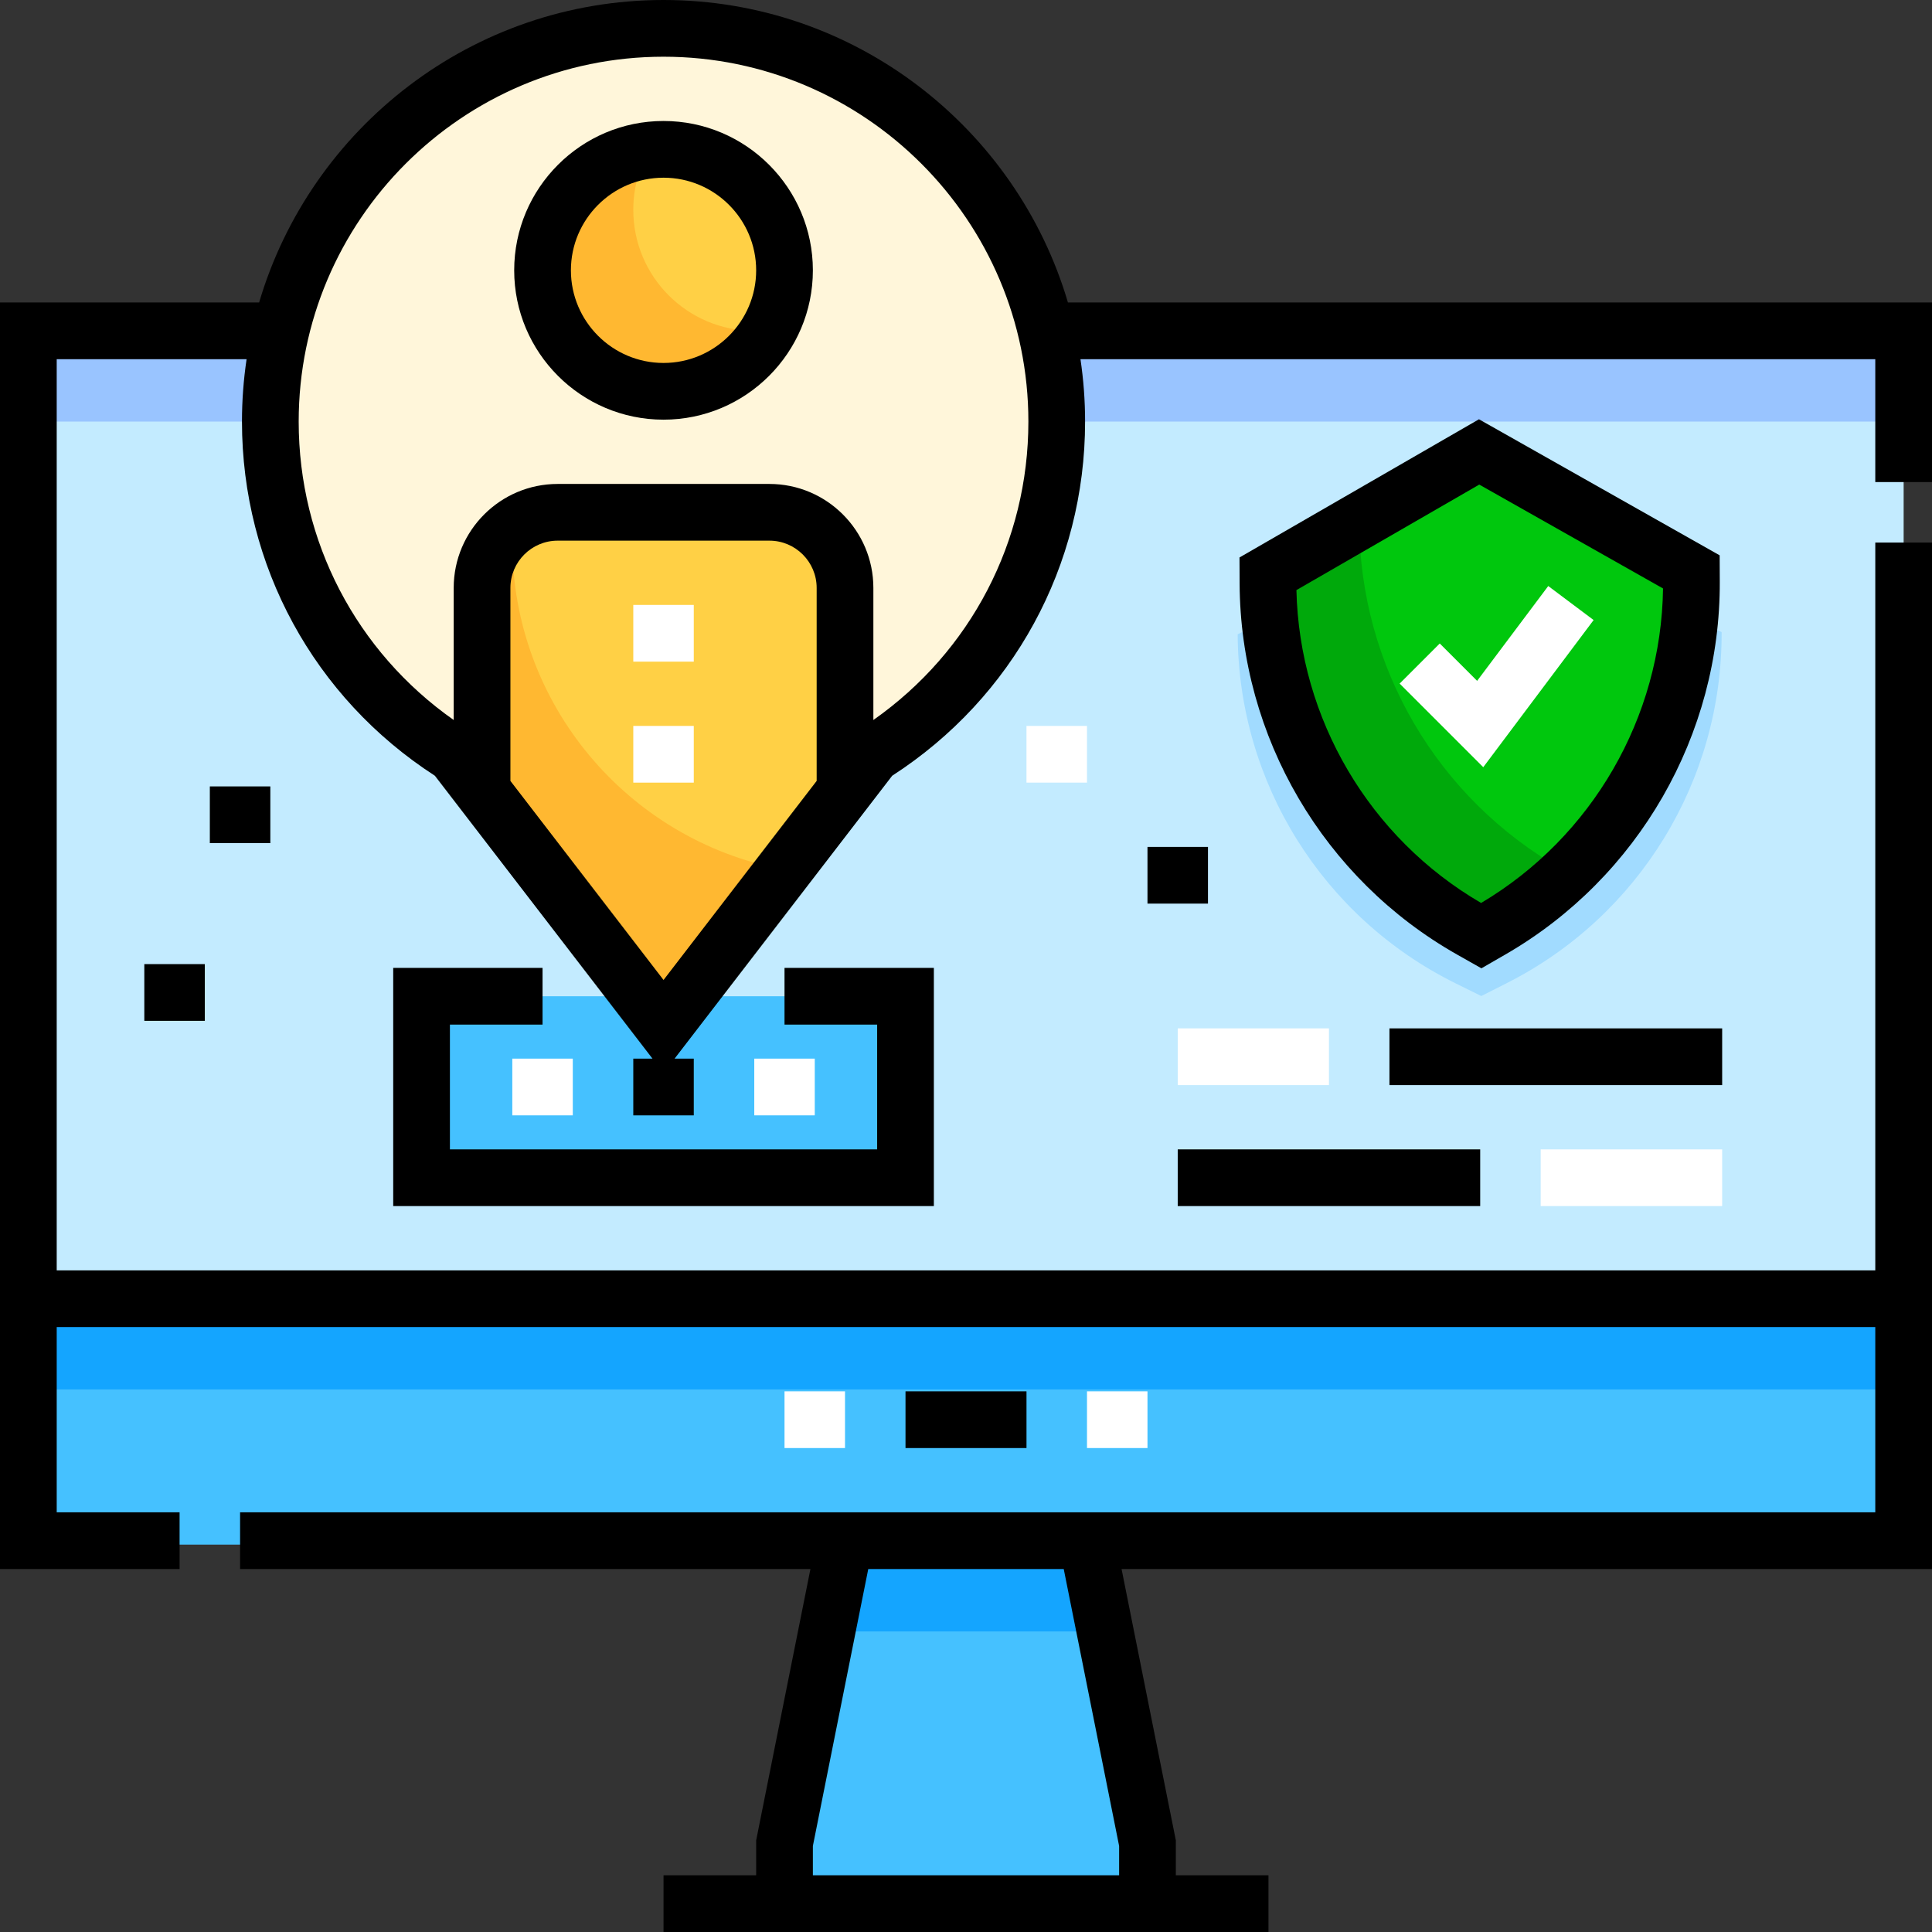 <?xml version="1.0" encoding="iso-8859-1"?>
<!-- Generator: Adobe Illustrator 19.0.0, SVG Export Plug-In . SVG Version: 6.00 Build 0)  -->
<svg version="1.1" id="Capa_1" xmlns="http://www.w3.org/2000/svg" xmlns:xlink="http://www.w3.org/1999/xlink" x="0px" y="0px"
	 viewBox="0 0 512 512" style="enable-background:new 0 0 512 512;" xml:space="preserve">
<rect x="0" y="0" width="512" height="512" fill="#333333" stroke="none"/>
<polygon style="fill:#45C1FF;" points="304.094,504.485 207.906,504.485 207.906,488.454 223.937,408.297 288.063,408.297 
	304.094,488.454 "/>
<polygon style="fill:#14A5FF;" points="288.063,408.297 223.937,408.297 219.128,432.344 292.872,432.344 "/>
<polygon style="fill:#C3EBFF;" points="74.433,87.671 7.515,87.671 7.515,344.172 504.485,344.172 504.485,87.671 277.254,87.671 
	"/>
<polygon style="fill:#99C4FF;" points="74.433,87.671 7.515,87.671 7.515,111.718 504.485,111.718 504.485,87.671 277.254,87.671 
	"/>
<rect id="SVGCleanerId_0" x="7.515" y="344.172" style="fill:#48A5DA;" width="496.971" height="64.125"/>
<g>
	<rect id="SVGCleanerId_0_1_" x="7.515" y="344.172" style="fill:#48A5DA;" width="496.971" height="64.125"/>
</g>
<rect x="7.515" y="345.174" style="fill:#48A5DA;" width="496.971" height="64.125"/>
<rect x="7.515" y="345.174" style="fill:#45C1FF;" width="496.971" height="64.125"/>
<rect x="7.515" y="345.174" style="fill:#14A5FF;" width="496.971" height="23.045"/>
<path style="fill:#FFF6DA;" d="M280.047,111.718c0-57.55-46.653-104.204-104.204-104.204S71.64,54.168,71.64,111.718
	c0,37.173,19.468,69.794,48.761,88.238l55.442,72.075l55.442-72.075C260.579,181.513,280.047,148.891,280.047,111.718z
	 M280.047,111.718c0-57.55-46.653-104.204-104.204-104.204S71.64,54.168,71.64,111.718c0,37.173,19.468,69.794,48.761,88.238
	l55.442,72.075l55.442-72.075C260.579,181.513,280.047,148.891,280.047,111.718z"/>
<path style="fill:#FFD045;" d="M223.937,207.906v-52.102c0-11.068-8.972-20.039-20.039-20.039h-56.11
	c-11.068,0-20.039,8.972-20.039,20.039v52.102l48.094,64.125L223.937,207.906z"/>
<path style="fill:#FFB831;" d="M135.765,143.781c0-1.359,0.035-2.709,0.096-4.053c-4.914,3.652-8.112,9.484-8.112,16.076v52.102
	l48.094,64.125l31.267-41.689C166.464,222.487,135.765,186.722,135.765,143.781z"/>
<circle style="fill:#FFD045;" cx="175.843" cy="71.64" r="32.063"/>
<path style="fill:#FFB831;" d="M199.89,87.671c-17.708,0-32.063-14.355-32.063-32.063c0-5.744,1.518-11.13,4.163-15.793
	c-15.89,1.905-28.21,15.421-28.21,31.824c0,17.708,14.355,32.063,32.063,32.063c11.964,0,22.39-6.558,27.899-16.27
	C202.479,87.584,201.195,87.671,199.89,87.671z"/>
<path style="fill:#A1DBFF;" d="M399.326,260.533l-6.774,3.424l-6.804-3.363c-35.216-17.405-57.572-53.215-57.748-92.497l0,0
	l63.981-32.334l64.267,31.763l0,0C456.422,206.808,434.384,242.815,399.326,260.533z"/>
<path style="fill:#00C70D;" d="M395.223,246.418l-2.671,1.541l-2.684-1.518c-33.124-18.725-53.671-53.765-53.841-91.813
	l-0.011-2.564l55.965-32.298l56.251,31.799l0.011,2.564C448.413,192.178,428.177,227.399,395.223,246.418z"/>
<path style="fill:#00A90B;" d="M414.056,230.435c-33.124-18.725-53.671-53.765-53.84-91.813l-0.002-0.522l-24.197,13.964
	l0.011,2.564c0.169,38.049,20.717,73.089,53.84,91.813l2.684,1.518l2.671-1.541c7.428-4.286,14.202-9.402,20.25-15.183
	L414.056,230.435z"/>
<polygon style="fill:#45C1FF;" points="207.906,264.016 239.969,264.016 239.969,312.11 111.718,312.11 111.718,264.016 
	143.781,264.016 "/>
<path d="M512,127.75V80.157H283.015C269.362,33.876,226.487,0,175.843,0S82.325,33.876,68.672,80.157H0v335.656h47.593v-15.029
	H15.029v-49.096h481.941v49.096H63.624v15.029h151.147l-14.38,71.897v9.261h-24.548V512h160.313v-15.029h-24.548v-9.261
	l-14.38-71.897H512V143.781h-15.029v192.877H15.029V95.186h50.321c-0.804,5.397-1.225,10.915-1.225,16.532
	c0,38.17,19.085,73.156,51.123,93.864l57.666,74.965h-5.086v15.029h16.031v-15.029h-5.086l57.666-74.965
	c32.038-20.708,51.123-55.695,51.123-93.864c0-5.617-0.422-11.136-1.225-16.532h210.634v32.564H512z M296.579,496.971h-81.159
	v-7.772l14.677-73.386h51.804l14.678,73.386V496.971z M216.423,206.953l-40.579,52.753l-40.579-52.753v-51.149
	c0-6.906,5.618-12.524,12.524-12.524h56.11c6.906,0,12.524,5.618,12.524,12.524V206.953z M231.452,190.808v-35.003
	c0-15.194-12.361-27.554-27.554-27.554h-56.11c-15.193,0-27.554,12.36-27.554,27.554v35.003
	c-25.811-18.138-41.08-47.337-41.08-79.089c0-53.314,43.375-96.689,96.689-96.689s96.689,43.375,96.689,96.689
	C272.532,143.47,257.263,172.669,231.452,190.808z"/>
<g>
	<rect x="135.765" y="280.548" style="fill:#FFFFFF;" width="16.031" height="15.029"/>
	<rect x="199.89" y="280.548" style="fill:#FFFFFF;" width="16.031" height="15.029"/>
</g>
<polygon points="247.483,319.624 104.204,319.624 104.204,256.501 143.781,256.501 143.781,271.53 119.233,271.53 119.233,304.595 
	232.454,304.595 232.454,271.53 207.906,271.53 207.906,256.501 247.483,256.501 "/>
<rect x="38.245" y="255.499" width="16.031" height="15.029"/>
<rect x="239.969" y="368.72" width="32.063" height="15.029"/>
<g>
	<rect x="288.063" y="368.72" style="fill:#FFFFFF;" width="16.031" height="15.029"/>
	<rect x="207.906" y="368.72" style="fill:#FFFFFF;" width="16.031" height="15.029"/>
</g>
<path d="M392.591,256.613l-6.421-3.628c-35.384-20.003-57.477-57.678-57.659-98.323l-0.031-6.926l63.462-36.625l63.785,36.057
	l0.031,6.926c0.181,40.646-21.576,78.516-56.78,98.833l0,0L392.591,256.613z M343.566,156.383
	c0.775,34.176,19.378,65.711,48.948,82.914c29.415-17.464,47.737-49.165,48.208-83.347L392.02,128.42L343.566,156.383z"/>
<g>
	<polygon style="fill:#FFFFFF;" points="393.08,203.315 370.92,181.157 381.549,170.53 391.453,180.434 410.301,155.303 
		422.325,164.321 	"/>
	<rect x="272.031" y="192.376" style="fill:#FFFFFF;" width="16.031" height="15.029"/>
</g>
<rect x="304.094" y="224.438" width="16.031" height="15.029"/>
<rect x="312.11" y="272.532" style="fill:#FFFFFF;" width="40.078" height="15.029"/>
<rect x="368.219" y="272.532" width="88.172" height="15.029"/>
<rect x="312.11" y="304.595" width="80.157" height="15.029"/>
<rect x="408.297" y="304.595" style="fill:#FFFFFF;" width="48.094" height="15.029"/>
<rect x="55.609" y="208.407" width="16.031" height="15.029"/>
<path d="M175.843,111.217c-21.823,0-39.577-17.755-39.577-39.577s17.755-39.577,39.577-39.577s39.577,17.755,39.577,39.577
	S197.666,111.217,175.843,111.217z M175.843,47.092c-13.536,0-24.548,11.013-24.548,24.548s11.012,24.548,24.548,24.548
	s24.548-11.013,24.548-24.548S189.38,47.092,175.843,47.092z"/>
<g>
	<rect x="167.828" y="160.313" style="fill:#FFFFFF;" width="16.031" height="15.029"/>
	<rect x="167.828" y="192.376" style="fill:#FFFFFF;" width="16.031" height="15.029"/>
</g>
<g>
</g>
<g>
</g>
<g>
</g>
<g>
</g>
<g>
</g>
<g>
</g>
<g>
</g>
<g>
</g>
<g>
</g>
<g>
</g>
<g>
</g>
<g>
</g>
<g>
</g>
<g>
</g>
<g>
</g>
</svg>
